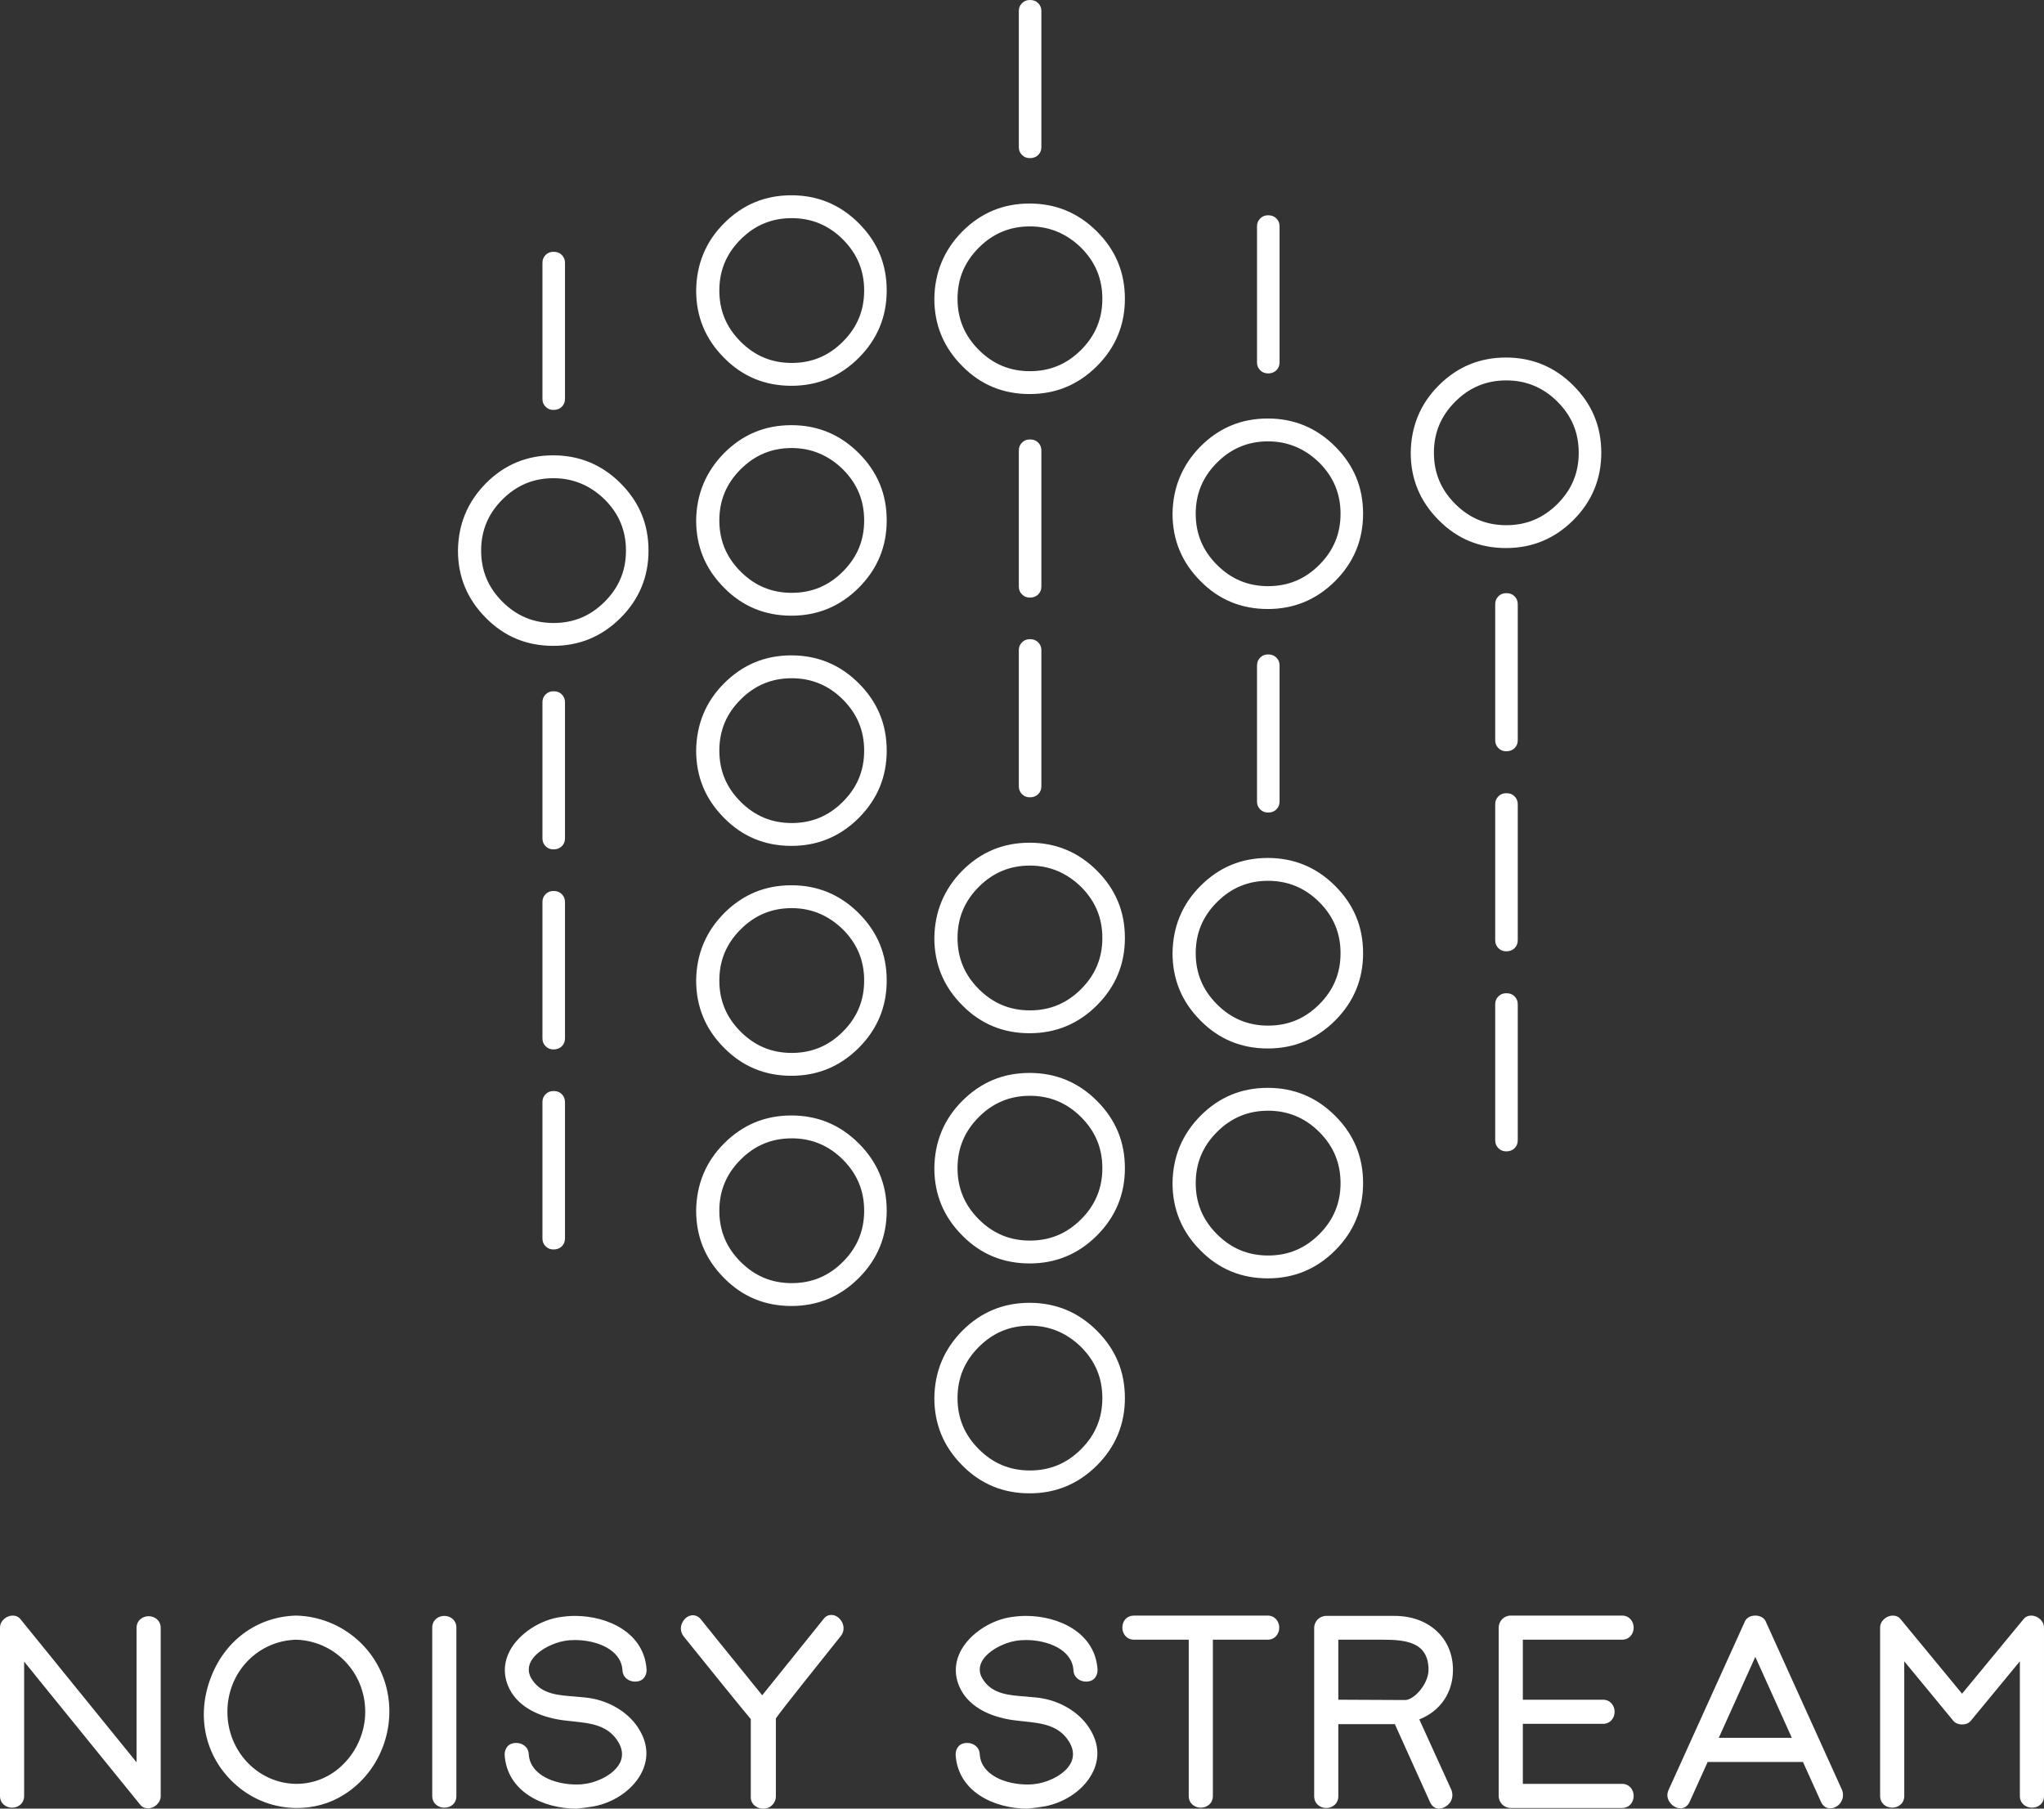 <svg xmlns="http://www.w3.org/2000/svg" width="643.6" height="569.6" viewBox="0 0 643.6 569.6"><rect x="0" y="0" width="643.6" height="569.6" fill="#333333" stroke="none"/><path style="fill:#ffffff;fill-rule:evenodd;" d="M170.8 82.8c0-1 .3-1.8 1-2.5s1.5-1 2.5-1c1.1 0 1.9.3 2.6 1 .7.7 1 1.5 1 2.5v42.8c0 1-.3 1.8-1 2.5s-1.6 1-2.6 1-1.8-.3-2.5-1-1-1.5-1-2.5V82.8zM153 152.2c5.9-5.9 12.9-8.8 21.2-8.8 8.2 0 15.3 2.9 21.2 8.8 5.9 5.9 8.8 12.9 8.8 21.2 0 8.2-2.9 15.3-8.8 21.2-5.9 5.9-13 8.8-21.2 8.8-8.3 0-15.4-2.9-21.2-8.8-5.9-5.9-8.8-13-8.8-21.2.1-8.3 3-15.3 8.8-21.2zm21.3-1.6c-6.3 0-11.6 2.2-16.1 6.7-4.5 4.5-6.7 9.8-6.7 16.1 0 6.3 2.2 11.6 6.7 16.1 4.5 4.5 9.8 6.7 16.1 6.7 6.3 0 11.6-2.2 16.1-6.7 4.5-4.5 6.7-9.8 6.7-16.1 0-6.3-2.2-11.6-6.7-16.1-4.5-4.4-9.9-6.7-16.1-6.7zm-3.5 70.6c0-1 .3-1.8 1-2.5s1.5-1 2.5-1c1.1 0 1.9.3 2.6 1 .7.7 1 1.5 1 2.5V264c0 1-.3 1.8-1 2.5s-1.6 1-2.6 1-1.8-.3-2.5-1-1-1.5-1-2.5v-42.8zm0 62.9c0-1 .3-1.8 1-2.5s1.5-1 2.5-1c1.1 0 1.9.3 2.6 1 .7.7 1 1.5 1 2.5V327c0 1-.3 1.8-1 2.5s-1.6 1-2.6 1-1.8-.3-2.5-1-1-1.5-1-2.5v-42.9zm0 63c0-1 .3-1.8 1-2.5s1.5-1 2.5-1c1.1 0 1.9.3 2.6 1 .7.7 1 1.5 1 2.5V390c0 1-.3 1.8-1 2.5s-1.6 1-2.6 1-1.8-.3-2.5-1-1-1.5-1-2.5v-42.9zM228 70.3c5.9-5.9 12.9-8.8 21.2-8.8 8.2 0 15.3 2.9 21.2 8.8 5.9 5.9 8.8 12.9 8.8 21.2 0 8.2-2.9 15.3-8.8 21.2-5.9 5.9-13 8.8-21.2 8.8-8.3 0-15.4-2.9-21.2-8.8-5.9-5.9-8.8-13-8.8-21.2.1-8.3 3-15.4 8.8-21.2zm21.3-1.6c-6.3 0-11.6 2.2-16.1 6.7-4.5 4.5-6.7 9.8-6.7 16.1 0 6.3 2.2 11.6 6.7 16.1 4.5 4.5 9.8 6.7 16.1 6.7 6.3 0 11.6-2.2 16.1-6.7 4.5-4.5 6.7-9.8 6.7-16.1 0-6.3-2.2-11.6-6.7-16.1-4.5-4.5-9.9-6.7-16.1-6.7zm-21.3 74c5.9-5.9 12.9-8.8 21.2-8.8 8.2 0 15.3 2.9 21.2 8.8 5.9 5.9 8.8 12.9 8.8 21.2 0 8.2-2.9 15.3-8.8 21.2-5.9 5.9-13 8.8-21.2 8.8-8.3 0-15.4-2.9-21.2-8.8-5.9-5.9-8.8-13-8.8-21.2.1-8.2 3-15.3 8.8-21.2zm21.3-1.6c-6.3 0-11.6 2.2-16.1 6.7-4.5 4.5-6.7 9.8-6.7 16.1 0 6.3 2.2 11.6 6.7 16.1 4.5 4.5 9.8 6.7 16.1 6.7 6.3 0 11.6-2.2 16.1-6.7 4.5-4.5 6.7-9.8 6.7-16.1 0-6.3-2.2-11.6-6.7-16.1-4.5-4.4-9.9-6.7-16.1-6.7zM228 215.2c5.9-5.9 12.9-8.8 21.2-8.8 8.2 0 15.3 2.9 21.2 8.8 5.9 5.9 8.8 12.9 8.8 21.2 0 8.2-2.9 15.3-8.8 21.2-5.9 5.9-13 8.8-21.2 8.8-8.3 0-15.4-2.9-21.2-8.8-5.9-5.9-8.8-13-8.8-21.2.1-8.3 3-15.4 8.8-21.2zm21.3-1.6c-6.3 0-11.6 2.2-16.1 6.7-4.5 4.5-6.7 9.8-6.7 16.1 0 6.3 2.2 11.6 6.7 16.1 4.5 4.5 9.8 6.7 16.1 6.7 6.3 0 11.6-2.2 16.1-6.7 4.5-4.5 6.7-9.8 6.7-16.1 0-6.3-2.2-11.6-6.7-16.1-4.5-4.5-9.9-6.7-16.1-6.7zm-21.3 74c5.9-5.9 12.9-8.8 21.2-8.8 8.2 0 15.3 2.9 21.2 8.8 5.9 5.9 8.8 12.9 8.8 21.2 0 8.2-2.9 15.3-8.8 21.2-5.9 5.9-13 8.8-21.2 8.8-8.3 0-15.4-2.9-21.2-8.8-5.9-5.9-8.8-13-8.8-21.2.1-8.3 3-15.3 8.8-21.2zm21.3-1.6c-6.3 0-11.6 2.2-16.1 6.7-4.5 4.5-6.7 9.8-6.7 16.1 0 6.3 2.2 11.6 6.7 16.1 4.5 4.5 9.8 6.7 16.1 6.7 6.3 0 11.6-2.2 16.1-6.7 4.5-4.5 6.7-9.8 6.7-16.1 0-6.3-2.2-11.6-6.7-16.1-4.5-4.4-9.9-6.7-16.1-6.7zM228 360.1c5.9-5.9 12.9-8.8 21.2-8.8 8.2 0 15.3 2.9 21.2 8.8 5.9 5.9 8.8 12.9 8.8 21.2 0 8.2-2.9 15.3-8.8 21.2-5.9 5.9-13 8.8-21.2 8.8-8.3 0-15.4-2.9-21.2-8.8-5.9-5.9-8.8-13-8.8-21.2.1-8.3 3-15.4 8.8-21.2zm21.3-1.6c-6.3 0-11.6 2.2-16.1 6.7-4.5 4.5-6.7 9.8-6.7 16.1 0 6.3 2.2 11.6 6.7 16.1 4.5 4.5 9.8 6.7 16.1 6.7 6.3 0 11.6-2.2 16.1-6.7 4.5-4.5 6.7-9.8 6.7-16.1 0-6.3-2.2-11.6-6.7-16.1-4.5-4.5-9.9-6.7-16.1-6.7zm71.5-355c0-1 .3-1.8 1-2.5s1.5-1 2.5-1c1.1 0 1.9.3 2.6 1 .7.7 1 1.5 1 2.5v42.8c0 1-.3 1.8-1 2.5s-1.6 1-2.6 1-1.8-.3-2.5-1-1-1.5-1-2.5V3.5zM303 72.9c5.9-5.9 12.9-8.8 21.2-8.8 8.2 0 15.3 2.9 21.2 8.8 5.9 5.9 8.8 12.9 8.8 21.2 0 8.2-2.9 15.3-8.8 21.2-5.9 5.9-13 8.8-21.2 8.8-8.3 0-15.4-2.9-21.2-8.8-5.9-5.9-8.8-13-8.8-21.2.1-8.2 3-15.3 8.8-21.2zm21.3-1.6c-6.3 0-11.6 2.2-16.1 6.7-4.5 4.5-6.7 9.8-6.7 16.1 0 6.3 2.2 11.6 6.7 16.1 4.5 4.5 9.8 6.7 16.1 6.7 6.3 0 11.6-2.2 16.1-6.7 4.5-4.5 6.7-9.8 6.7-16.1 0-6.3-2.2-11.6-6.7-16.1-4.5-4.4-9.9-6.7-16.1-6.7zm-3.5 70.6c0-1 .3-1.8 1-2.5s1.5-1 2.5-1c1.1 0 1.9.3 2.6 1 .7.7 1 1.5 1 2.5v42.8c0 1-.3 1.8-1 2.5s-1.6 1-2.6 1-1.8-.3-2.5-1-1-1.5-1-2.5v-42.8zm0 62.9c0-1 .3-1.8 1-2.5s1.5-1 2.5-1c1.1 0 1.9.3 2.6 1 .7.7 1 1.5 1 2.5v42.8c0 1-.3 1.8-1 2.5s-1.6 1-2.6 1-1.8-.3-2.5-1-1-1.5-1-2.5v-42.8zM303 274.2c5.9-5.9 12.9-8.8 21.2-8.8 8.2 0 15.3 2.9 21.2 8.8 5.9 5.9 8.8 12.9 8.8 21.2 0 8.2-2.9 15.3-8.8 21.2-5.9 5.9-13 8.8-21.2 8.8-8.3 0-15.4-2.9-21.2-8.8-5.9-5.9-8.8-13-8.8-21.2.1-8.2 3-15.3 8.8-21.2zm21.3-1.6c-6.3 0-11.6 2.2-16.1 6.7-4.5 4.5-6.7 9.8-6.7 16.1 0 6.3 2.2 11.6 6.7 16.1 4.5 4.5 9.8 6.7 16.1 6.7 6.3 0 11.6-2.2 16.1-6.7 4.5-4.5 6.7-9.8 6.7-16.1 0-6.3-2.2-11.6-6.7-16.1-4.5-4.4-9.9-6.7-16.1-6.7zM303 346.7c5.9-5.9 12.9-8.8 21.2-8.8 8.2 0 15.3 2.9 21.2 8.8 5.9 5.9 8.8 12.9 8.8 21.2 0 8.2-2.9 15.3-8.8 21.2-5.9 5.9-13 8.8-21.2 8.8-8.3 0-15.4-2.9-21.2-8.8-5.9-5.9-8.8-13-8.8-21.2.1-8.3 3-15.4 8.8-21.2zm21.3-1.6c-6.3 0-11.6 2.2-16.1 6.7-4.5 4.5-6.7 9.8-6.7 16.1 0 6.3 2.2 11.6 6.7 16.1 4.5 4.5 9.8 6.7 16.1 6.7 6.3 0 11.6-2.2 16.1-6.7 4.5-4.5 6.7-9.8 6.7-16.1 0-6.3-2.2-11.6-6.7-16.1-4.5-4.5-9.9-6.7-16.1-6.7zm-21.3 74c5.9-5.9 12.9-8.8 21.2-8.8 8.2 0 15.3 2.9 21.2 8.8 5.9 5.9 8.8 12.9 8.8 21.2 0 8.2-2.9 15.3-8.8 21.2-5.9 5.9-13 8.8-21.2 8.8-8.3 0-15.4-2.9-21.2-8.8-5.9-5.9-8.8-13-8.8-21.2.1-8.3 3-15.3 8.8-21.2zm21.3-1.6c-6.3 0-11.6 2.2-16.1 6.7-4.5 4.5-6.7 9.8-6.7 16.1 0 6.3 2.2 11.6 6.7 16.1 4.5 4.5 9.8 6.7 16.1 6.7 6.3 0 11.6-2.2 16.1-6.7 4.5-4.5 6.7-9.8 6.7-16.1 0-6.3-2.2-11.6-6.7-16.1-4.5-4.4-9.9-6.7-16.1-6.7zm71.5-346.2c0-1 .3-1.8 1-2.5s1.5-1 2.5-1c1.1 0 1.9.3 2.6 1 .7.7 1 1.5 1 2.5v42.8c0 1-.3 1.8-1 2.5s-1.6 1-2.6 1-1.8-.3-2.5-1-1-1.5-1-2.5V71.3zM378 140.6c5.9-5.9 12.9-8.8 21.2-8.8 8.2 0 15.3 2.9 21.2 8.8 5.9 5.9 8.8 12.9 8.8 21.2 0 8.2-2.9 15.3-8.8 21.2-5.9 5.9-13 8.8-21.2 8.8-8.3 0-15.4-2.9-21.2-8.8-5.9-5.9-8.8-13-8.8-21.2.1-8.2 3-15.3 8.8-21.2zm21.3-1.6c-6.3 0-11.6 2.2-16.1 6.7-4.5 4.5-6.7 9.8-6.7 16.1 0 6.3 2.2 11.6 6.7 16.1 4.5 4.5 9.8 6.7 16.1 6.7 6.3 0 11.6-2.2 16.1-6.7 4.5-4.5 6.7-9.8 6.7-16.1 0-6.3-2.2-11.6-6.7-16.1-4.5-4.4-9.9-6.7-16.1-6.7zm-3.5 70.6c0-1 .3-1.8 1-2.5s1.5-1 2.5-1c1.1 0 1.9.3 2.6 1 .7.7 1 1.5 1 2.5v42.8c0 1-.3 1.8-1 2.5s-1.6 1-2.6 1-1.8-.3-2.5-1-1-1.5-1-2.5v-42.8zM378 279c5.9-5.9 12.9-8.8 21.2-8.8 8.2 0 15.3 2.9 21.2 8.8 5.9 5.9 8.8 12.9 8.8 21.2 0 8.2-2.9 15.3-8.8 21.2-5.9 5.9-13 8.8-21.2 8.8-8.3 0-15.4-2.9-21.2-8.8-5.9-5.9-8.8-13-8.8-21.2.1-8.3 3-15.4 8.8-21.2zm21.3-1.6c-6.3 0-11.6 2.2-16.1 6.7-4.5 4.5-6.7 9.8-6.7 16.1 0 6.3 2.2 11.6 6.7 16.1 4.5 4.5 9.8 6.7 16.1 6.7 6.3 0 11.6-2.2 16.1-6.7 4.5-4.5 6.7-9.8 6.7-16.1 0-6.3-2.2-11.6-6.7-16.1-4.5-4.5-9.9-6.7-16.1-6.7zm-21.3 74c5.9-5.9 12.9-8.8 21.2-8.8 8.2 0 15.3 2.9 21.2 8.8 5.9 5.9 8.8 12.9 8.8 21.2 0 8.2-2.9 15.3-8.8 21.2-5.9 5.9-13 8.8-21.2 8.8-8.3 0-15.4-2.9-21.2-8.8-5.9-5.9-8.8-13-8.8-21.2.1-8.3 3-15.3 8.8-21.2zm21.3-1.6c-6.3 0-11.6 2.2-16.1 6.7-4.5 4.5-6.7 9.8-6.7 16.1 0 6.3 2.2 11.6 6.7 16.1 4.5 4.5 9.8 6.7 16.1 6.7 6.3 0 11.6-2.2 16.1-6.7 4.5-4.5 6.7-9.8 6.7-16.1 0-6.3-2.2-11.6-6.7-16.1-4.5-4.5-9.9-6.7-16.1-6.7zM453 121.4c5.9-5.9 12.9-8.8 21.2-8.8 8.2 0 15.3 2.9 21.2 8.8 5.9 5.9 8.8 12.9 8.8 21.2 0 8.2-2.9 15.3-8.8 21.2-5.9 5.9-13 8.8-21.2 8.8-8.3 0-15.4-2.9-21.2-8.8-5.9-5.9-8.8-13-8.8-21.2.1-8.3 3-15.4 8.8-21.2zm21.3-1.6c-6.3 0-11.6 2.2-16.1 6.7-4.5 4.5-6.7 9.8-6.7 16.1 0 6.3 2.2 11.6 6.7 16.1 4.5 4.5 9.8 6.7 16.1 6.7 6.3 0 11.6-2.2 16.1-6.7 4.5-4.5 6.7-9.8 6.7-16.1 0-6.3-2.2-11.6-6.7-16.1-4.5-4.5-9.9-6.7-16.1-6.7zm-3.5 70.5c0-1 .3-1.8 1-2.5s1.5-1 2.5-1c1.1 0 1.9.3 2.6 1 .7.7 1 1.5 1 2.5v42.8c0 1-.3 1.8-1 2.5s-1.6 1-2.6 1-1.8-.3-2.5-1-1-1.5-1-2.5v-42.8zm0 63c0-1 .3-1.8 1-2.5s1.5-1 2.5-1c1.1 0 1.9.3 2.6 1 .7.7 1 1.5 1 2.5v42.8c0 1-.3 1.8-1 2.5s-1.6 1-2.6 1-1.8-.3-2.5-1-1-1.5-1-2.5v-42.8zm0 63c0-1 .3-1.8 1-2.5s1.5-1 2.5-1c1.1 0 1.9.3 2.6 1 .7.7 1 1.5 1 2.5v42.8c0 1-.3 1.8-1 2.5s-1.6 1-2.6 1-1.8-.3-2.5-1-1-1.5-1-2.5v-42.8zM46.6 569.5c-1 0-1.9-.4-2.5-1.2l-36.5-45v42.3c0 2.4-1.9 3.7-3.8 3.7S0 568 0 565.6v-53c0-2.2 2.1-3.8 4-3.8 1 0 1.9.4 2.5 1.2L43 555v-42.3c0-2.4 1.9-3.7 3.8-3.7s3.8 1.3 3.8 3.7v53c0 1-.5 2-1.3 2.7-.7.7-1.7 1.1-2.7 1.1zm46.9-.1c5.3 0 10.4-1.4 14.8-4.2 10.3-6.4 15.9-18.9 13.9-31.2-2.3-14.2-14.4-24.8-28.9-25.2-12.5.3-22.9 8.1-27.2 20.3-4.4 12.3-1.1 25 8.4 33.2 5.3 4.6 12 7.1 19 7.1zm21.5-30.3c0 6.1-2.5 12.1-6.8 16.4-4 4.1-9.3 6.3-14.9 6.3-12-.1-21.7-10.2-21.7-22.7 0-12.4 9.5-22.4 21.7-22.7 12.1.4 21.7 10.3 21.7 22.7zm24.9 30.2c1 0 1.9-.3 2.6-.9.8-.7 1.2-1.6 1.2-2.8v-53c0-2.4-1.9-3.7-3.8-3.7s-3.8 1.3-3.8 3.7v53c0 2.4 1.9 3.7 3.8 3.7zm47-.4c6.9-1.3 12.9-5.7 15.4-11.2 1.9-4.2 1.6-8.6-.9-12.8-2.8-4.9-8.3-8.6-14.5-9.9-1.9-.4-3.8-.5-5.9-.7-5.1-.4-10.3-.7-13.3-5.1-1.3-1.8-1.5-3.6-.8-5.4 1.6-3.8 7.2-6.4 10.7-7 1.1-.2 2.2-.3 3.4-.3 6.9 0 14.6 3 15 9.5.1 2.4 2.1 3.6 4 3.6 1.1 0 2.1-.4 2.7-1.1.6-.7.9-1.6.9-2.6-.7-11.7-12.2-17-22.6-17-1.8 0-3.7.2-5.4.5-6.8 1.3-13.3 6.1-15.6 11.6-1.7 4-1.3 8.2 1.1 12.1 3.7 5.8 10.7 7.7 14.5 8.4 1.5.3 3.1.4 4.6.6 5.9.6 11.4 1.2 14.6 6.7 1.2 2.1 1.4 4.2.5 6.2-1.7 3.6-6.6 6-10.4 6.7-1.1.2-2.2.3-3.4.3-6.9 0-14.6-3-15-9.5-.1-2.4-2.1-3.6-4-3.6-1.1 0-2.1.4-2.7 1.1-.6.7-.9 1.6-.9 2.6.7 11.7 12.2 17 22.6 17 1.9-.2 3.7-.4 5.4-.7zm53.4.7c1 0 2-.3 2.7-1 .8-.7 1.3-1.7 1.3-2.9v-24.5c1-1.7 14.6-18.6 20.4-25.9 1-1.2 1.2-2.8.5-4.3-.7-1.4-2-2.4-3.4-2.4-.7 0-1.7.2-2.5 1.3l-19.3 24c-2.2-2.8-13.5-16.6-19.3-23.9-.9-1.1-1.9-1.3-2.5-1.3-1.4 0-2.7.9-3.4 2.4-.7 1.4-.5 3 .5 4.3 6.5 8.1 19.7 24.4 21.1 26v24.4c-.1 2.4 1.9 3.8 3.9 3.8zm88.6-.7c6.9-1.3 12.9-5.7 15.4-11.2 1.9-4.2 1.6-8.6-.9-12.8-2.8-4.9-8.3-8.6-14.5-9.9-1.9-.4-3.8-.5-5.9-.7-5.1-.4-10.3-.7-13.3-5.1-1.3-1.8-1.5-3.6-.8-5.4 1.6-3.8 7.2-6.4 10.7-7 1.1-.2 2.2-.3 3.4-.3 6.9 0 14.6 3 15 9.5.1 2.4 2.1 3.6 4 3.6 1.1 0 2.1-.4 2.7-1.1.6-.7.9-1.6.9-2.6-.7-11.7-12.2-17-22.6-17-1.8 0-3.7.2-5.4.5-6.8 1.3-13.3 6.1-15.6 11.6-1.7 4-1.3 8.2 1.1 12.1 3.7 5.8 10.7 7.7 14.5 8.4 1.5.3 3.1.4 4.6.6 5.9.6 11.4 1.2 14.6 6.7 1.2 2.1 1.4 4.2.5 6.2-1.7 3.6-6.6 6-10.4 6.7-1.1.2-2.2.3-3.4.3-6.9 0-14.6-3-15-9.5-.1-2.4-2.1-3.6-4-3.6-1.1 0-2.1.4-2.7 1.1-.6.7-.9 1.6-.9 2.6.7 11.7 12.2 17 22.6 17 1.9-.2 3.7-.4 5.4-.7zm53-3.3v-49.2h17.2c2.4 0 3.7-1.9 3.7-3.8s-1.3-3.8-3.7-3.8h-42c-1.1 0-2.1.4-2.8 1.2-.6.7-.9 1.6-.9 2.6 0 1.9 1.3 3.8 3.7 3.8h17.2v49.2c0 2.4 1.9 3.7 3.8 3.7s3.8-1.3 3.8-3.7zm74.8 1.9c.7-1.2.8-2.5.3-3.8l-10.1-22.2c6.6-2.6 10.6-8.4 10.6-15.6 0-10-7.6-17-18.4-17h-21.5c-2.1 0-3.8 1.7-3.8 3.8v53c0 2.4 1.9 3.7 3.8 3.7s3.8-1.3 3.8-3.7V543h17.8l11.1 24.6c.6 1.3 1.6 2 2.9 2 1.4-.1 2.7-.9 3.5-2.1zm-35.3-32.2v-18.9h13.9c7.3 0 14.5.7 14.5 9.5 0 4.4-4.5 9.5-7.4 9.5l-21-.1zm89.3 34.1c2.4 0 3.7-1.9 3.7-3.8s-1.3-3.8-3.7-3.8h-31.2v-18.9h25.2c2.4 0 3.7-1.9 3.7-3.8s-1.3-3.8-3.7-3.8h-25.2v-18.9h31.2c2.4 0 3.7-1.9 3.7-3.8s-1.3-3.8-3.7-3.8h-35c-2.1 0-3.8 1.7-3.8 3.8v53c0 2.1 1.7 3.8 3.8 3.8h35zm21.3-1.9l5.7-12.6h30l5.7 12.6c.6 1.3 1.6 2 2.9 2 1.3 0 2.7-.8 3.4-2 .7-1.2.8-2.5.3-3.8l-24-53c-.5-1.2-1.8-1.9-3.3-1.9-1.5 0-2.8.7-3.3 1.9l-24 53c-.6 1.3-.5 2.6.3 3.8.8 1.2 2.1 2 3.4 2 1.3 0 2.3-.7 2.9-2zm9.2-20.2l11.5-25.5 11.5 25.5h-23zm98.6 22c1 0 1.9-.3 2.6-.9.8-.7 1.2-1.6 1.2-2.8v-53c0-2.2-2.1-3.8-4-3.8-1 0-1.9.4-2.5 1.2l-19.3 23.4-19.3-23.4c-.6-.8-1.5-1.2-2.5-1.2-1.9 0-4 1.6-4 3.8v53c0 2.4 1.9 3.7 3.8 3.7s3.8-1.3 3.8-3.7v-42.4l15.5 18.8c.6.7 1.6 1.1 2.7 1.1s2.1-.4 2.7-1.1l15.5-18.8v42.4c0 2.4 1.9 3.7 3.8 3.7z"/></svg>